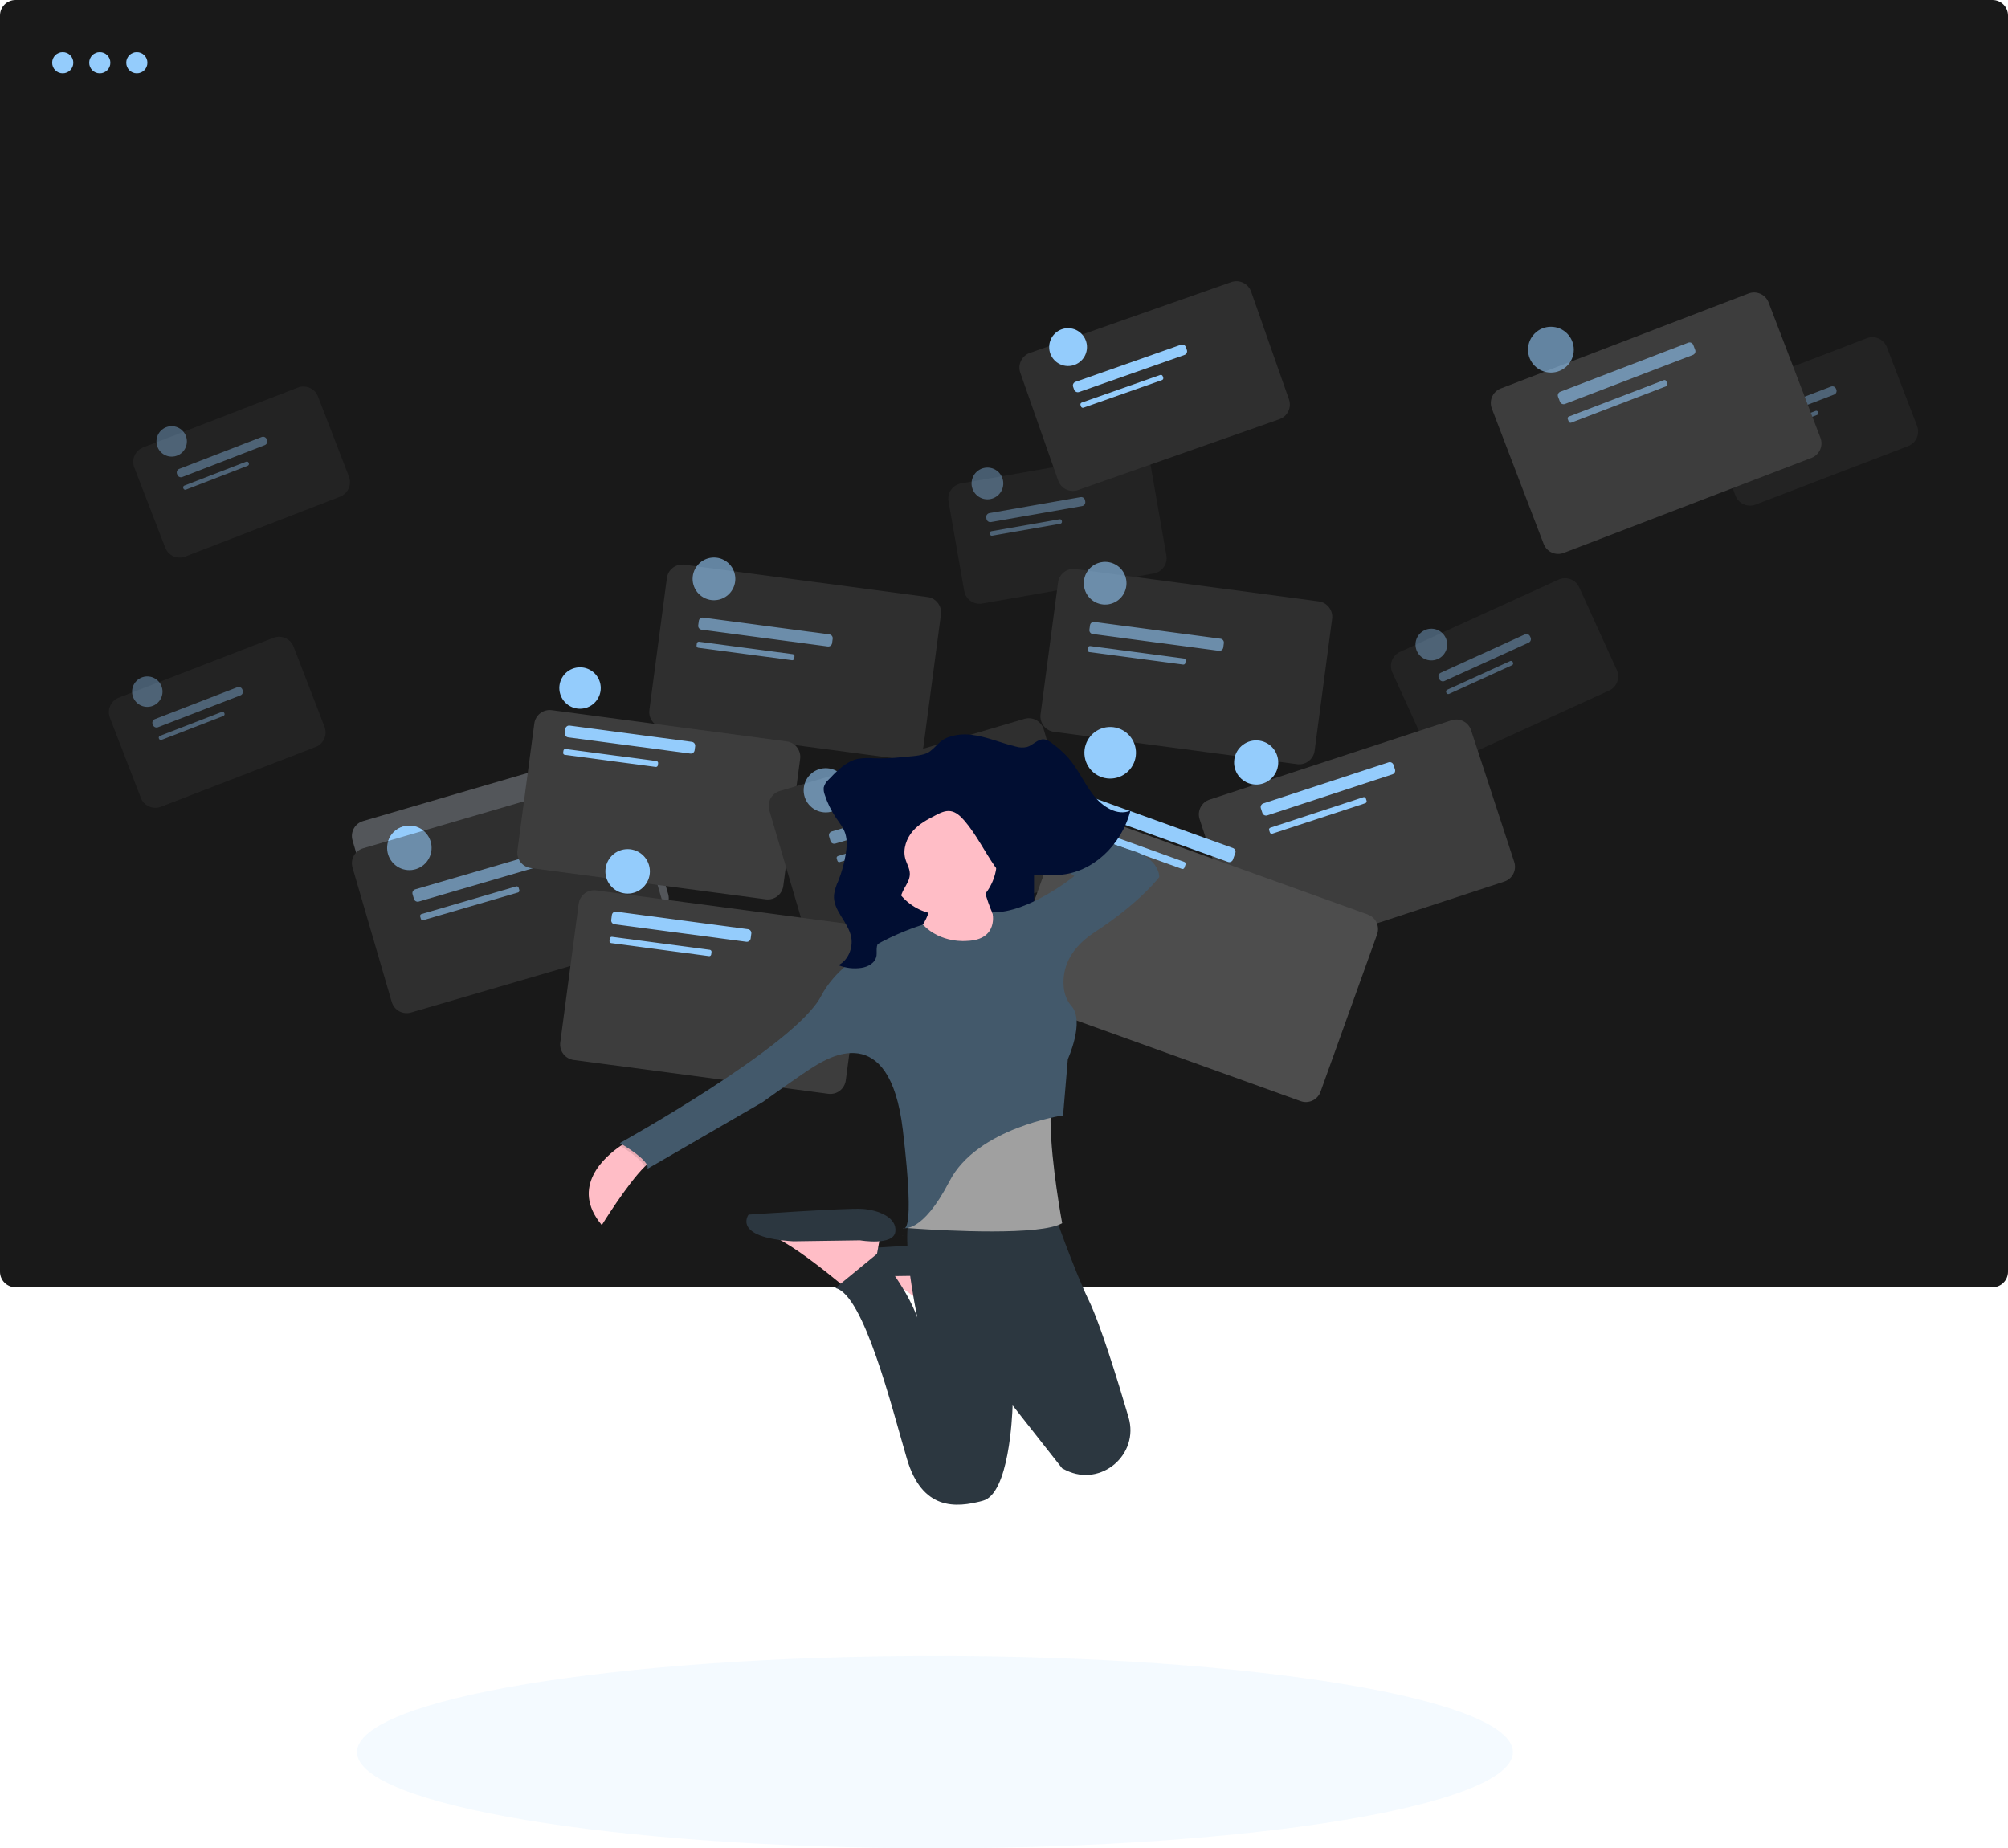 <svg width="516" height="475" viewBox="0 0 516 475" fill="none" xmlns="http://www.w3.org/2000/svg">
<path d="M0 4C0 1.791 1.791 0 4 0H512C514.209 0 516 1.791 516 4V326.824C516 329.033 514.209 330.824 512 330.824H4C1.791 330.824 0 329.033 0 326.824V4Z" fill="#191919"/>
<path d="M240.26 475C322.284 475 388.777 463.934 388.777 450.283C388.777 436.633 322.284 425.567 240.26 425.567C158.237 425.567 91.744 436.633 91.744 450.283C91.744 463.934 158.237 475 240.26 475Z" fill="#94CCFC" fill-opacity="0.1"/>
<path d="M35.163 18.858C36.665 18.858 37.883 17.639 37.883 16.135C37.883 14.631 36.665 13.412 35.163 13.412C33.66 13.412 32.443 14.631 32.443 16.135C32.443 17.639 33.66 18.858 35.163 18.858Z" fill="#94CCFC"/>
<path d="M16.123 18.858C17.625 18.858 18.843 17.639 18.843 16.135C18.843 14.631 17.625 13.412 16.123 13.412C14.62 13.412 13.403 14.631 13.403 16.135C13.403 17.639 14.62 18.858 16.123 18.858Z" fill="#94CCFC"/>
<path d="M25.643 18.858C27.145 18.858 28.363 17.639 28.363 16.135C28.363 14.631 27.145 13.412 25.643 13.412C24.14 13.412 22.922 14.631 22.922 16.135C22.922 17.639 24.14 18.858 25.643 18.858Z" fill="#94CCFC"/>
<g filter="url(#filter0_ddd)">
<path d="M76.545 93.605L36.8 108.977C34.739 109.774 33.714 112.09 34.51 114.151L42.46 134.737C43.255 136.798 45.571 137.823 47.631 137.026L87.377 121.654C89.437 120.857 90.462 118.54 89.667 116.479L81.717 95.893C80.921 93.832 78.606 92.808 76.545 93.605Z" fill="#232323"/>
</g>
<ellipse cx="44.117" cy="113.441" rx="3.909" ry="3.912" fill="#94CCFC" fill-opacity="0.38"/>
<path d="M46.859 122.589L68.054 114.392C68.569 114.193 68.825 113.613 68.626 113.098L68.542 112.879C68.343 112.364 67.764 112.108 67.249 112.307L46.054 120.504C45.539 120.704 45.282 121.283 45.481 121.798L45.566 122.017C45.765 122.532 46.344 122.789 46.859 122.589Z" fill="#94CCFC" fill-opacity="0.38"/>
<path d="M47.778 125.837L63.661 119.694C63.918 119.594 64.046 119.304 63.947 119.047L63.905 118.937C63.805 118.68 63.516 118.552 63.258 118.651L47.375 124.794C47.118 124.894 46.99 125.183 47.089 125.441L47.132 125.551C47.231 125.808 47.52 125.936 47.778 125.837Z" fill="#94CCFC" fill-opacity="0.38"/>
<g filter="url(#filter1_ddd)">
<path d="M70.281 157.913L30.536 173.286C28.476 174.083 27.45 176.399 28.246 178.46L36.196 199.046C36.992 201.107 39.307 202.132 41.368 201.335L81.113 185.962C83.174 185.166 84.199 182.849 83.403 180.788L75.453 160.202C74.657 158.141 72.342 157.117 70.281 157.913Z" fill="#232323"/>
</g>
<ellipse cx="37.853" cy="177.75" rx="3.909" ry="3.912" fill="#94CCFC" fill-opacity="0.38"/>
<path d="M40.595 186.898L61.79 178.701C62.306 178.501 62.562 177.922 62.363 177.407L62.278 177.188C62.079 176.673 61.5 176.416 60.985 176.616L39.79 184.813C39.275 185.012 39.019 185.592 39.218 186.107L39.302 186.326C39.501 186.841 40.08 187.098 40.595 186.898Z" fill="#94CCFC" fill-opacity="0.38"/>
<path d="M41.514 190.145L57.397 184.003C57.655 183.903 57.783 183.613 57.683 183.356L57.641 183.246C57.541 182.988 57.252 182.86 56.995 182.96L41.112 189.103C40.854 189.203 40.726 189.492 40.825 189.75L40.868 189.859C40.967 190.117 41.257 190.245 41.514 190.145Z" fill="#94CCFC" fill-opacity="0.38"/>
<path d="M156.665 192.501L93.31 211.006C91.19 211.625 89.972 213.846 90.591 215.967L100.663 250.497C101.282 252.618 103.502 253.835 105.622 253.216L168.977 234.711C171.098 234.091 172.315 231.87 171.696 229.749L161.625 195.219C161.006 193.099 158.785 191.881 156.665 192.501Z" fill="#53565A"/>
<ellipse rx="5.716" ry="5.719" transform="matrix(0.996 0.085 -0.085 0.996 105.193 217.901)" fill="#94CCFC"/>
<path d="M107.612 231.698L140.393 222.123C140.923 221.968 141.228 221.412 141.073 220.882L140.718 219.664C140.563 219.134 140.008 218.83 139.478 218.985L106.697 228.56C106.167 228.715 105.863 229.27 106.017 229.8L106.373 231.018C106.527 231.549 107.082 231.853 107.612 231.698Z" fill="#94CCFC"/>
<path d="M108.771 236.478L133.115 229.367C133.38 229.29 133.532 229.012 133.455 228.747L133.277 228.138C133.2 227.873 132.922 227.721 132.657 227.798L108.314 234.909C108.049 234.986 107.897 235.264 107.974 235.529L108.151 236.138C108.229 236.403 108.506 236.555 108.771 236.478Z" fill="#94CCFC"/>
<g filter="url(#filter2_ddd)">
<path d="M156.665 192.501L93.31 211.006C91.19 211.625 89.972 213.846 90.591 215.967L100.663 250.497C101.282 252.618 103.502 253.835 105.622 253.216L168.977 234.711C171.098 234.091 172.315 231.87 171.696 229.749L161.625 195.219C161.006 193.099 158.785 191.881 156.665 192.501Z" fill="#2F2F2F"/>
</g>
<ellipse rx="5.716" ry="5.719" transform="matrix(0.996 0.085 -0.085 0.996 105.193 217.901)" fill="#94CCFC" fill-opacity="0.6"/>
<path d="M107.612 231.698L140.393 222.123C140.923 221.968 141.228 221.412 141.073 220.882L140.718 219.664C140.563 219.134 140.008 218.83 139.478 218.985L106.697 228.56C106.167 228.715 105.863 229.27 106.017 229.8L106.373 231.018C106.527 231.549 107.082 231.853 107.612 231.698Z" fill="#94CCFC" fill-opacity="0.6"/>
<path d="M108.771 236.478L133.115 229.367C133.38 229.29 133.532 229.012 133.455 228.747L133.277 228.138C133.2 227.873 132.922 227.721 132.657 227.798L108.314 234.909C108.049 234.986 107.897 235.264 107.974 235.529L108.151 236.138C108.229 236.403 108.506 236.555 108.771 236.478Z" fill="#94CCFC" fill-opacity="0.6"/>
<g filter="url(#filter3_ddd)">
<path d="M238.359 146.438L175.863 138.125C173.673 137.833 171.663 139.373 171.372 141.563L166.875 175.462C166.585 177.652 168.124 179.664 170.313 179.955L232.81 188.268C234.999 188.559 237.01 187.02 237.3 184.83L241.797 150.931C242.088 148.741 240.549 146.729 238.359 146.438Z" fill="#2F2F2F"/>
</g>
<ellipse rx="5.489" ry="5.489" transform="matrix(0.877 0.48 -0.48 0.877 183.472 148.768)" fill="#94CCFC" fill-opacity="0.6"/>
<path d="M180.286 161.826L212.704 166.136C213.251 166.209 213.754 165.824 213.827 165.276L213.976 164.151C214.049 163.604 213.664 163.101 213.117 163.028L180.699 158.718C180.152 158.645 179.649 159.03 179.576 159.577L179.427 160.702C179.354 161.25 179.739 161.753 180.286 161.826Z" fill="#94CCFC" fill-opacity="0.6"/>
<path d="M179.431 166.471L203.524 169.674C203.798 169.71 204.049 169.518 204.085 169.244L204.16 168.682C204.196 168.408 204.004 168.156 203.73 168.12L179.637 164.917C179.364 164.88 179.112 165.073 179.076 165.347L179.001 165.909C178.965 166.183 179.157 166.434 179.431 166.471Z" fill="#94CCFC" fill-opacity="0.6"/>
<g filter="url(#filter4_ddd)">
<path d="M202.177 174.543L141.79 166.51C139.601 166.219 137.591 167.758 137.3 169.949L132.969 202.594C132.679 204.784 134.218 206.796 136.407 207.087L196.794 215.12C198.983 215.411 200.994 213.872 201.284 211.681L205.615 179.036C205.906 176.846 204.367 174.834 202.177 174.543Z" fill="#3D3D3D"/>
</g>
<ellipse rx="5.324" ry="5.324" transform="matrix(0.877 0.48 -0.48 0.877 149.053 176.819)" fill="#94CCFC"/>
<path d="M145.992 189.489L177.38 193.662C177.927 193.735 178.43 193.35 178.502 192.803L178.639 191.771C178.712 191.223 178.327 190.72 177.78 190.648L146.393 186.474C145.845 186.401 145.343 186.786 145.27 187.334L145.133 188.366C145.06 188.913 145.445 189.416 145.992 189.489Z" fill="#94CCFC"/>
<path d="M145.148 193.993L168.49 197.096C168.763 197.133 169.015 196.94 169.051 196.666L169.119 196.151C169.156 195.877 168.963 195.625 168.69 195.589L145.348 192.486C145.074 192.449 144.823 192.642 144.787 192.916L144.718 193.431C144.682 193.705 144.874 193.957 145.148 193.993Z" fill="#94CCFC"/>
<g filter="url(#filter5_ddd)">
<path d="M263.241 177.744L200.401 196.274C198.282 196.899 197.07 199.123 197.694 201.243L207.773 235.469C208.397 237.588 210.621 238.799 212.74 238.175L275.58 219.644C277.699 219.02 278.91 216.795 278.286 214.676L268.207 180.45C267.583 178.33 265.36 177.119 263.241 177.744Z" fill="#2F2F2F"/>
</g>
<ellipse rx="5.678" ry="5.682" transform="matrix(0.997 0.082 -0.082 0.997 212.198 203.101)" fill="#94CCFC" fill-opacity="0.6"/>
<path d="M214.643 216.799L247.171 207.207C247.7 207.05 248.003 206.494 247.847 205.965L247.495 204.768C247.339 204.238 246.783 203.935 246.253 204.092L213.725 213.684C213.196 213.84 212.893 214.397 213.049 214.926L213.401 216.123C213.557 216.652 214.113 216.955 214.643 216.799Z" fill="#94CCFC" fill-opacity="0.6"/>
<path d="M215.803 221.545L239.962 214.421C240.227 214.343 240.378 214.065 240.3 213.8L240.124 213.202C240.046 212.937 239.768 212.785 239.503 212.863L215.344 219.988C215.08 220.066 214.928 220.344 215.006 220.609L215.182 221.207C215.26 221.472 215.538 221.624 215.803 221.545Z" fill="#94CCFC" fill-opacity="0.6"/>
<g filter="url(#filter6_ddd)">
<path d="M218.63 221.531L153.196 212.827C151.007 212.536 148.996 214.075 148.706 216.266L143.977 251.909C143.686 254.099 145.226 256.111 147.415 256.402L212.849 265.106C215.039 265.398 217.049 263.858 217.34 261.668L222.068 226.024C222.359 223.834 220.82 221.822 218.63 221.531Z" fill="#3D3D3D"/>
</g>
<ellipse rx="5.718" ry="5.718" transform="matrix(0.877 0.48 -0.48 0.877 161.288 223.937)" fill="#94CCFC"/>
<path d="M157.928 237.533L191.781 242.034C192.328 242.107 192.831 241.722 192.904 241.175L193.07 239.92C193.143 239.372 192.758 238.869 192.211 238.797L158.358 234.295C157.811 234.223 157.308 234.608 157.235 235.155L157.069 236.41C156.996 236.957 157.381 237.46 157.928 237.533Z" fill="#94CCFC"/>
<path d="M157.058 242.375L182.197 245.717C182.471 245.754 182.722 245.561 182.759 245.287L182.842 244.66C182.878 244.386 182.686 244.135 182.412 244.099L157.273 240.756C156.999 240.72 156.748 240.912 156.712 241.186L156.628 241.813C156.592 242.087 156.784 242.339 157.058 242.375Z" fill="#94CCFC"/>
<g filter="url(#filter7_ddd)">
<path d="M400.507 142.957L359.777 161.521C357.767 162.437 356.879 164.81 357.794 166.82L367.46 188.063C368.375 190.074 370.747 190.961 372.757 190.045L413.487 171.481C415.497 170.564 416.385 168.192 415.47 166.181L405.803 144.938C404.888 142.928 402.517 142.041 400.507 142.957Z" fill="#232323"/>
</g>
<ellipse rx="4.075" ry="4.077" transform="matrix(0.998 -0.059 0.058 0.998 367.817 165.648)" fill="#94CCFC" fill-opacity="0.38"/>
<path d="M371.19 175.017L392.822 165.157C393.324 164.928 393.546 164.335 393.318 163.833L393.181 163.533C392.952 163.03 392.36 162.808 391.857 163.037L370.225 172.897C369.722 173.126 369.5 173.719 369.729 174.221L369.866 174.521C370.094 175.024 370.687 175.246 371.19 175.017Z" fill="#94CCFC" fill-opacity="0.38"/>
<path d="M372.363 178.331L388.554 170.951C388.806 170.837 388.917 170.54 388.802 170.289L388.734 170.139C388.62 169.888 388.323 169.777 388.072 169.891L371.881 177.271C371.63 177.385 371.519 177.682 371.633 177.933L371.701 178.083C371.816 178.334 372.112 178.445 372.363 178.331Z" fill="#94CCFC" fill-opacity="0.38"/>
<g filter="url(#filter8_ddd)">
<path d="M291.073 110.503L246.994 118.229C244.819 118.61 243.364 120.684 243.745 122.86L247.773 145.858C248.154 148.034 250.227 149.489 252.402 149.108L296.481 141.382C298.657 141 300.112 138.927 299.731 136.751L295.703 113.753C295.322 111.577 293.249 110.122 291.073 110.503Z" fill="#232323"/>
</g>
<ellipse rx="4.075" ry="4.077" transform="matrix(0.981 0.194 -0.194 0.981 253.741 124.25)" fill="#94CCFC" fill-opacity="0.38"/>
<path d="M254.654 134.167L278.066 130.062C278.61 129.967 278.974 129.448 278.879 128.904L278.822 128.579C278.727 128.035 278.208 127.671 277.664 127.766L254.251 131.871C253.708 131.966 253.344 132.485 253.439 133.029L253.496 133.354C253.591 133.899 254.11 134.262 254.654 134.167Z" fill="#94CCFC" fill-opacity="0.38"/>
<path d="M254.957 137.67L272.481 134.597C272.753 134.549 272.935 134.29 272.888 134.018L272.859 133.855C272.811 133.583 272.552 133.401 272.28 133.449L254.756 136.521C254.484 136.569 254.303 136.828 254.35 137.1L254.379 137.263C254.426 137.535 254.685 137.717 254.957 137.67Z" fill="#94CCFC" fill-opacity="0.38"/>
<g filter="url(#filter9_ddd)">
<path d="M338.879 147.555L276.382 139.242C274.193 138.951 272.182 140.49 271.892 142.681L267.395 176.579C267.104 178.77 268.644 180.781 270.833 181.073L333.329 189.386C335.519 189.677 337.529 188.138 337.82 185.947L342.317 152.049C342.607 149.858 341.068 147.847 338.879 147.555Z" fill="#2F2F2F"/>
</g>
<ellipse rx="5.489" ry="5.489" transform="matrix(0.877 0.48 -0.48 0.877 283.991 149.886)" fill="#94CCFC" fill-opacity="0.6"/>
<path d="M280.806 162.943L313.224 167.254C313.771 167.326 314.274 166.941 314.346 166.394L314.496 165.269C314.568 164.721 314.183 164.218 313.636 164.146L281.218 159.835C280.671 159.762 280.168 160.147 280.096 160.695L279.946 161.82C279.874 162.367 280.258 162.87 280.806 162.943Z" fill="#94CCFC" fill-opacity="0.6"/>
<path d="M279.951 167.588L304.044 170.791C304.317 170.828 304.569 170.635 304.605 170.362L304.68 169.799C304.716 169.525 304.523 169.274 304.25 169.238L280.157 166.034C279.883 165.998 279.632 166.19 279.595 166.464L279.521 167.027C279.485 167.3 279.677 167.552 279.951 167.588Z" fill="#94CCFC" fill-opacity="0.6"/>
<g filter="url(#filter10_ddd)">
<path d="M372.984 169.109L310.827 189.494C308.728 190.182 307.584 192.442 308.271 194.542L319.356 228.389C320.043 230.489 322.302 231.633 324.402 230.944L386.558 210.56C388.657 209.871 389.802 207.611 389.114 205.512L378.03 171.664C377.342 169.564 375.083 168.42 372.984 169.109Z" fill="#3D3D3D"/>
</g>
<ellipse rx="5.67" ry="5.674" transform="matrix(0.999 0.052 -0.052 0.999 322.802 195.953)" fill="#94CCFC"/>
<path d="M325.655 209.552L357.832 198.999C358.357 198.827 358.643 198.262 358.471 197.737L358.084 196.557C357.913 196.032 357.348 195.746 356.823 195.918L324.646 206.471C324.121 206.643 323.835 207.208 324.007 207.733L324.394 208.914C324.566 209.439 325.131 209.725 325.655 209.552Z" fill="#94CCFC"/>
<path d="M326.955 214.255L350.854 206.417C351.116 206.331 351.259 206.048 351.174 205.786L350.98 205.196C350.894 204.933 350.612 204.79 350.35 204.876L326.451 212.714C326.188 212.8 326.045 213.083 326.131 213.345L326.325 213.936C326.411 214.198 326.693 214.341 326.955 214.255Z" fill="#94CCFC"/>
<g filter="url(#filter11_ddd)">
<path d="M316.401 65.491L264.637 83.701C262.553 84.435 261.457 86.719 262.189 88.803L271.917 116.497C272.65 118.581 274.932 119.677 277.016 118.944L328.781 100.733C330.865 100 331.961 97.716 331.228 95.632L321.5 67.937C320.768 65.853 318.485 64.758 316.401 65.491Z" fill="#2F2F2F"/>
</g>
<ellipse rx="4.856" ry="4.859" transform="matrix(1 0.031 -0.031 1 274.466 89.203)" fill="#94CCFC"/>
<path d="M277.293 100.747L304.38 91.218C304.901 91.034 305.175 90.463 304.992 89.942L304.734 89.21C304.551 88.689 303.981 88.415 303.46 88.598L276.373 98.127C275.852 98.311 275.578 98.882 275.761 99.403L276.018 100.135C276.201 100.656 276.772 100.93 277.293 100.747Z" fill="#94CCFC"/>
<path d="M278.424 104.774L298.608 97.673C298.869 97.581 299.006 97.296 298.914 97.035L298.786 96.669C298.694 96.408 298.409 96.272 298.148 96.363L277.964 103.464C277.704 103.556 277.567 103.841 277.658 104.102L277.787 104.468C277.879 104.729 278.164 104.865 278.424 104.774Z" fill="#94CCFC"/>
<g filter="url(#filter12_ddd)">
<path d="M479.716 80.919L440.516 95.951C438.453 96.742 437.421 99.055 438.211 101.119L445.968 121.377C446.758 123.44 449.07 124.472 451.133 123.681L490.333 108.649C492.395 107.858 493.427 105.544 492.637 103.481L484.881 83.223C484.091 81.159 481.778 80.128 479.716 80.919Z" fill="#232323"/>
</g>
<ellipse rx="3.86" ry="3.863" transform="matrix(1 0.003 -0.003 1 447.682 100.398)" fill="#94CCFC" fill-opacity="0.38"/>
<path d="M450.376 109.435L471.306 101.409C471.822 101.211 472.08 100.633 471.883 100.117L471.808 99.924C471.611 99.408 471.033 99.15 470.517 99.348L449.587 107.374C449.071 107.572 448.813 108.15 449.01 108.666L449.085 108.859C449.282 109.375 449.86 109.633 450.376 109.435Z" fill="#94CCFC" fill-opacity="0.38"/>
<path d="M451.268 112.647L466.959 106.63C467.217 106.531 467.346 106.242 467.247 105.984L467.21 105.887C467.111 105.629 466.822 105.501 466.564 105.599L450.874 111.616C450.616 111.715 450.487 112.004 450.586 112.262L450.623 112.359C450.721 112.617 451.011 112.746 451.268 112.647Z" fill="#94CCFC" fill-opacity="0.38"/>
<g filter="url(#filter13_ddd)">
<path d="M449.315 59.424L385.663 83.832C383.6 84.623 382.569 86.936 383.358 88.999L396.678 123.787C397.468 125.85 399.78 126.881 401.843 126.09L465.495 101.682C467.557 100.891 468.589 98.577 467.799 96.514L454.48 61.727C453.69 59.664 451.378 58.633 449.315 59.424Z" fill="#3D3D3D"/>
</g>
<ellipse rx="5.883" ry="5.887" transform="matrix(1 0.003 -0.003 1 398.541 89.859)" fill="#94CCFC" fill-opacity="0.6"/>
<path d="M402.157 103.818L435.032 91.212C435.548 91.014 435.806 90.435 435.608 89.92L435.121 88.646C434.923 88.13 434.345 87.873 433.829 88.07L400.954 100.677C400.438 100.874 400.18 101.453 400.378 101.969L400.866 103.242C401.063 103.758 401.641 104.016 402.157 103.818Z" fill="#94CCFC" fill-opacity="0.6"/>
<path d="M403.762 108.618L428.162 99.262C428.42 99.163 428.549 98.874 428.45 98.616L428.206 97.979C428.108 97.721 427.818 97.592 427.561 97.691L403.16 107.048C402.902 107.147 402.773 107.436 402.872 107.694L403.116 108.331C403.215 108.588 403.504 108.717 403.762 108.618Z" fill="#94CCFC" fill-opacity="0.6"/>
<g filter="url(#filter14_ddd)">
<path d="M351.465 205.018L278.245 178.666C276.167 177.918 273.876 178.997 273.129 181.076L258.593 221.517C257.846 223.596 258.925 225.888 261.003 226.636L334.223 252.988C336.301 253.736 338.591 252.657 339.339 250.577L353.874 210.137C354.622 208.058 353.543 205.766 351.465 205.018Z" fill="#4D4D4D"/>
</g>
<ellipse rx="6.63" ry="6.63" transform="matrix(0.755 0.655 -0.655 0.756 285.287 193.458)" fill="#94CCFC"/>
<path d="M277.995 207.989L315.557 221.508C316.076 221.694 316.649 221.425 316.836 220.905L317.441 219.222C317.628 218.702 317.358 218.129 316.839 217.942L279.277 204.424C278.757 204.237 278.185 204.507 277.998 205.026L277.393 206.71C277.206 207.229 277.476 207.802 277.995 207.989Z" fill="#94CCFC"/>
<path d="M275.897 213.289L303.718 223.301C303.978 223.395 304.264 223.26 304.358 223L304.66 222.158C304.753 221.898 304.619 221.612 304.359 221.518L276.538 211.506C276.278 211.412 275.992 211.547 275.899 211.807L275.596 212.649C275.503 212.909 275.637 213.195 275.897 213.289Z" fill="#94CCFC"/>
<path d="M231.683 317.418C231.755 317.488 231.847 317.532 231.945 317.544C232.044 317.557 232.144 317.537 232.23 317.489C232.046 317.493 231.861 317.469 231.683 317.418Z" fill="url(#paint0_linear)"/>
<path d="M252.371 325.5L251.829 328.443L251.417 330.693L250.659 334.812L243.312 339.96C243.312 339.96 242.649 339.398 241.555 338.499C238.544 336.017 232.215 330.965 227.568 328.252C226.372 327.49 225.079 326.894 223.723 326.479L252.371 325.5Z" fill="#FFBDC6"/>
<path d="M246.976 327.705C246.976 327.705 255.548 329.177 256.035 325.5C256.521 321.823 251.628 319.864 247.462 319.618C243.297 319.372 218.318 321.09 218.318 321.09C218.318 321.09 213.912 326.972 229.826 327.951L246.976 327.705Z" fill="#2C3740"/>
<path d="M265.716 206.879H220.898V260.065H265.716V206.879Z" fill="#010E32"/>
<path d="M168.366 297.93C167.628 298.116 166.685 298.83 165.636 299.864C161.119 304.339 154.649 314.842 154.649 314.842C146.378 304.982 155.508 297.197 159.432 294.515C160.381 293.867 161.018 293.51 161.018 293.51L168.366 297.93Z" fill="#FFBDC6"/>
<path d="M251.869 223.67C251.869 223.67 254.072 239.11 261.666 242.786C269.259 246.463 251.869 253.334 251.869 253.334L228.115 244.509C228.115 244.509 241.585 240.099 238.89 227.106L251.869 223.67Z" fill="#FFBDC6"/>
<path d="M226.403 316.554L225.861 319.498L225.45 321.748L224.692 325.867L217.345 331.015C217.345 331.015 216.682 330.452 215.588 329.553C212.577 327.072 206.248 322.019 201.6 319.307C200.405 318.545 199.112 317.948 197.756 317.534L226.403 316.554Z" fill="#FFBDC6"/>
<path d="M221.018 318.76C221.018 318.76 229.59 320.231 230.077 316.555C230.564 312.878 225.671 310.919 221.505 310.673C217.339 310.427 192.361 312.145 192.361 312.145C192.361 312.145 187.954 318.026 203.869 319.006L221.018 318.76Z" fill="#2C3740"/>
<path d="M273.952 377.861C273.617 377.697 273.283 377.53 272.948 377.359L272.05 376.219L260.2 361.161V361.417C260.12 363.928 259.272 383.828 252.617 385.667C245.515 387.625 236.943 388.118 233.043 374.883C229.144 361.648 222.002 332.728 214.674 331.015L225.57 322.069C225.57 322.069 232.787 330.518 235.733 338.604C235.623 338.102 230.639 314.792 234.755 310.673H270.489C270.489 310.673 276.009 326.404 279.794 334.199C282.74 340.251 287.161 354.561 290.007 364.245C292.822 373.828 282.925 382.256 273.952 377.861Z" fill="#2C3740"/>
<path d="M272.948 314.35C267.427 317.619 243.191 316.288 235.307 315.756L233.164 315.6L232.808 315.575L233.199 315.475L235.104 314.618L239.297 298.307L270.765 280.05C270.127 281.973 269.912 284.917 269.962 288.287C270.087 299.106 272.948 314.35 272.948 314.35Z" fill="#A0A0A0"/>
<path opacity="0.1" d="M161.028 293.516L168.376 297.925C167.638 298.111 166.695 298.824 165.646 299.859C165.033 298.071 161.184 295.575 159.442 294.515C160.381 293.867 161.028 293.516 161.028 293.516Z" fill="black"/>
<path opacity="0.1" d="M231.819 315.891C231.738 315.933 231.647 315.949 231.557 315.937C231.467 315.924 231.383 315.884 231.317 315.821C231.48 315.869 231.649 315.892 231.819 315.891Z" fill="black"/>
<path d="M248.446 241.807C248.446 241.807 241.836 242.54 237.179 237.638C237.179 237.638 217.606 243.274 210.976 256.021C204.346 268.769 159.282 293.767 159.282 293.767C159.282 293.767 167.116 298.176 166.383 300.381L195.995 283.224C195.995 283.224 206.534 275.625 209.465 273.912C212.396 272.199 228.567 261.657 231.994 290.331C235.422 319.005 231.994 315.575 231.994 315.575C231.994 315.575 236.893 317.293 243.994 303.566C251.096 289.839 273.179 286.649 273.179 286.649L274.403 272.189C274.403 272.189 278.775 262.606 275.407 258.628C274.385 257.452 273.706 256.016 273.445 254.479C272.888 250.808 273.445 244.69 281.239 239.607C293.239 231.767 297.892 225.393 297.892 225.393C297.892 225.393 298.137 220.737 290.79 218.532C283.442 216.327 253.565 204.318 253.565 204.318L252.562 208.486L276.07 225.152C276.07 225.152 264.316 234.695 254.991 234.464C255.061 234.454 256.772 241.561 248.446 241.807Z" fill="#43596B"/>
<path d="M242.203 235.062C249.911 235.062 256.16 228.808 256.16 221.094C256.16 213.379 249.911 207.125 242.203 207.125C234.494 207.125 228.245 213.379 228.245 221.094C228.245 228.808 234.494 235.062 242.203 235.062Z" fill="#FFBDC6"/>
<path d="M249.626 188.838C253.5 189.275 257.184 190.942 260.993 191.851C261.946 192.149 262.961 192.187 263.934 191.962C265.44 191.505 266.619 189.953 268.155 189.998C269.104 190.028 269.937 190.671 270.715 191.289C271.964 192.242 273.138 193.29 274.228 194.423C276.858 197.281 278.489 201.128 280.893 204.237C283.297 207.346 287.076 209.762 290.484 208.336C288.165 217.377 280.572 224.263 272.356 224.825C269.078 225.051 265.721 224.363 262.549 225.328C261.759 225.65 260.925 225.854 260.075 225.93C258.248 225.93 256.777 224.253 255.638 222.62C252.968 218.783 250.855 214.428 247.849 210.928C246.845 209.772 245.686 208.672 244.281 208.461C242.875 208.25 241.585 208.918 240.336 209.566C238.273 210.636 236.16 211.741 234.564 213.585C232.968 215.428 231.959 218.155 232.617 220.616C232.973 221.952 233.786 223.158 233.801 224.554C233.826 226.779 231.864 228.411 231.473 230.581C231.387 231.493 231.355 232.408 231.377 233.324C231.207 236.297 229.264 238.733 227.237 240.602C226.449 241.33 225.575 242.108 225.345 243.228C225.189 243.997 225.345 244.806 225.244 245.584C224.948 247.513 223.026 248.492 221.324 248.743C219.337 249.035 217.307 248.794 215.442 248.045C217.821 246.915 219.282 243.716 218.735 240.843C217.977 236.865 213.982 234.012 214.318 229.958C214.506 228.716 214.878 227.509 215.422 226.377C216.295 224.19 216.929 221.915 217.314 219.592C217.611 217.799 217.756 215.895 217.199 214.182C216.697 212.625 215.648 211.385 214.76 210.069C213.56 208.277 212.615 206.328 211.949 204.278C211.706 203.669 211.613 203.011 211.678 202.359C211.88 201.589 212.309 200.898 212.908 200.375C215.096 198.08 217.425 195.689 220.351 195.036C221.747 194.803 223.167 194.749 224.577 194.875C227.029 194.954 229.483 194.85 231.919 194.564C233.927 194.328 237.319 194.363 239.026 193.057C240.612 191.836 241.5 190.314 243.457 189.541C245.426 188.81 247.543 188.569 249.626 188.838Z" fill="#010E32"/>
<defs>
<filter id="filter0_ddd" x="29.24" y="89.334" width="65.696" height="53.962" filterUnits="userSpaceOnUse" color-interpolation-filters="sRGB">
<feFlood flood-opacity="0" result="BackgroundImageFix"/>
<feColorMatrix in="SourceAlpha" type="matrix" values="0 0 0 0 0 0 0 0 0 0 0 0 0 0 0 0 0 0 127 0"/>
<feOffset dy="1"/>
<feGaussianBlur stdDeviation="2.5"/>
<feColorMatrix type="matrix" values="0 0 0 0 0 0 0 0 0 0 0 0 0 0 0 0 0 0 0.2 0"/>
<feBlend mode="normal" in2="BackgroundImageFix" result="effect1_dropShadow"/>
<feColorMatrix in="SourceAlpha" type="matrix" values="0 0 0 0 0 0 0 0 0 0 0 0 0 0 0 0 0 0 127 0"/>
<feOffset dy="3"/>
<feGaussianBlur stdDeviation="0.5"/>
<feColorMatrix type="matrix" values="0 0 0 0 0 0 0 0 0 0 0 0 0 0 0 0 0 0 0.12 0"/>
<feBlend mode="normal" in2="effect1_dropShadow" result="effect2_dropShadow"/>
<feColorMatrix in="SourceAlpha" type="matrix" values="0 0 0 0 0 0 0 0 0 0 0 0 0 0 0 0 0 0 127 0"/>
<feOffset dy="2"/>
<feGaussianBlur stdDeviation="1"/>
<feColorMatrix type="matrix" values="0 0 0 0 0 0 0 0 0 0 0 0 0 0 0 0 0 0 0.14 0"/>
<feBlend mode="normal" in2="effect2_dropShadow" result="effect3_dropShadow"/>
<feBlend mode="normal" in="SourceGraphic" in2="effect3_dropShadow" result="shape"/>
</filter>
<filter id="filter1_ddd" x="22.977" y="153.643" width="65.696" height="53.962" filterUnits="userSpaceOnUse" color-interpolation-filters="sRGB">
<feFlood flood-opacity="0" result="BackgroundImageFix"/>
<feColorMatrix in="SourceAlpha" type="matrix" values="0 0 0 0 0 0 0 0 0 0 0 0 0 0 0 0 0 0 127 0"/>
<feOffset dy="1"/>
<feGaussianBlur stdDeviation="2.5"/>
<feColorMatrix type="matrix" values="0 0 0 0 0 0 0 0 0 0 0 0 0 0 0 0 0 0 0.2 0"/>
<feBlend mode="normal" in2="BackgroundImageFix" result="effect1_dropShadow"/>
<feColorMatrix in="SourceAlpha" type="matrix" values="0 0 0 0 0 0 0 0 0 0 0 0 0 0 0 0 0 0 127 0"/>
<feOffset dy="3"/>
<feGaussianBlur stdDeviation="0.5"/>
<feColorMatrix type="matrix" values="0 0 0 0 0 0 0 0 0 0 0 0 0 0 0 0 0 0 0.12 0"/>
<feBlend mode="normal" in2="effect1_dropShadow" result="effect2_dropShadow"/>
<feColorMatrix in="SourceAlpha" type="matrix" values="0 0 0 0 0 0 0 0 0 0 0 0 0 0 0 0 0 0 127 0"/>
<feOffset dy="2"/>
<feGaussianBlur stdDeviation="1"/>
<feColorMatrix type="matrix" values="0 0 0 0 0 0 0 0 0 0 0 0 0 0 0 0 0 0 0.14 0"/>
<feBlend mode="normal" in2="effect2_dropShadow" result="effect3_dropShadow"/>
<feBlend mode="normal" in="SourceGraphic" in2="effect3_dropShadow" result="shape"/>
</filter>
<filter id="filter2_ddd" x="80.43" y="183.339" width="101.427" height="81.038" filterUnits="userSpaceOnUse" color-interpolation-filters="sRGB">
<feFlood flood-opacity="0" result="BackgroundImageFix"/>
<feColorMatrix in="SourceAlpha" type="matrix" values="0 0 0 0 0 0 0 0 0 0 0 0 0 0 0 0 0 0 127 0"/>
<feOffset dy="2"/>
<feGaussianBlur stdDeviation="2"/>
<feColorMatrix type="matrix" values="0 0 0 0 0 0 0 0 0 0 0 0 0 0 0 0 0 0 0.2 0"/>
<feBlend mode="normal" in2="BackgroundImageFix" result="effect1_dropShadow"/>
<feColorMatrix in="SourceAlpha" type="matrix" values="0 0 0 0 0 0 0 0 0 0 0 0 0 0 0 0 0 0 127 0"/>
<feOffset dy="1"/>
<feGaussianBlur stdDeviation="5"/>
<feColorMatrix type="matrix" values="0 0 0 0 0 0 0 0 0 0 0 0 0 0 0 0 0 0 0.12 0"/>
<feBlend mode="normal" in2="effect1_dropShadow" result="effect2_dropShadow"/>
<feColorMatrix in="SourceAlpha" type="matrix" values="0 0 0 0 0 0 0 0 0 0 0 0 0 0 0 0 0 0 127 0"/>
<feOffset dy="4"/>
<feGaussianBlur stdDeviation="2.5"/>
<feColorMatrix type="matrix" values="0 0 0 0 0 0 0 0 0 0 0 0 0 0 0 0 0 0 0.14 0"/>
<feBlend mode="normal" in2="effect2_dropShadow" result="effect3_dropShadow"/>
<feBlend mode="normal" in="SourceGraphic" in2="effect3_dropShadow" result="shape"/>
</filter>
<filter id="filter3_ddd" x="156.84" y="129.089" width="94.993" height="70.215" filterUnits="userSpaceOnUse" color-interpolation-filters="sRGB">
<feFlood flood-opacity="0" result="BackgroundImageFix"/>
<feColorMatrix in="SourceAlpha" type="matrix" values="0 0 0 0 0 0 0 0 0 0 0 0 0 0 0 0 0 0 127 0"/>
<feOffset dy="2"/>
<feGaussianBlur stdDeviation="2"/>
<feColorMatrix type="matrix" values="0 0 0 0 0 0 0 0 0 0 0 0 0 0 0 0 0 0 0.2 0"/>
<feBlend mode="normal" in2="BackgroundImageFix" result="effect1_dropShadow"/>
<feColorMatrix in="SourceAlpha" type="matrix" values="0 0 0 0 0 0 0 0 0 0 0 0 0 0 0 0 0 0 127 0"/>
<feOffset dy="1"/>
<feGaussianBlur stdDeviation="5"/>
<feColorMatrix type="matrix" values="0 0 0 0 0 0 0 0 0 0 0 0 0 0 0 0 0 0 0.12 0"/>
<feBlend mode="normal" in2="effect1_dropShadow" result="effect2_dropShadow"/>
<feColorMatrix in="SourceAlpha" type="matrix" values="0 0 0 0 0 0 0 0 0 0 0 0 0 0 0 0 0 0 127 0"/>
<feOffset dy="4"/>
<feGaussianBlur stdDeviation="2.5"/>
<feColorMatrix type="matrix" values="0 0 0 0 0 0 0 0 0 0 0 0 0 0 0 0 0 0 0.14 0"/>
<feBlend mode="normal" in2="effect2_dropShadow" result="effect3_dropShadow"/>
<feBlend mode="normal" in="SourceGraphic" in2="effect3_dropShadow" result="shape"/>
</filter>
<filter id="filter4_ddd" x="118.934" y="155.474" width="100.717" height="77.681" filterUnits="userSpaceOnUse" color-interpolation-filters="sRGB">
<feFlood flood-opacity="0" result="BackgroundImageFix"/>
<feColorMatrix in="SourceAlpha" type="matrix" values="0 0 0 0 0 0 0 0 0 0 0 0 0 0 0 0 0 0 127 0"/>
<feOffset dy="5"/>
<feGaussianBlur stdDeviation="2.5"/>
<feColorMatrix type="matrix" values="0 0 0 0 0 0 0 0 0 0 0 0 0 0 0 0 0 0 0.2 0"/>
<feBlend mode="normal" in2="BackgroundImageFix" result="effect1_dropShadow"/>
<feColorMatrix in="SourceAlpha" type="matrix" values="0 0 0 0 0 0 0 0 0 0 0 0 0 0 0 0 0 0 127 0"/>
<feOffset dy="3"/>
<feGaussianBlur stdDeviation="7"/>
<feColorMatrix type="matrix" values="0 0 0 0 0 0 0 0 0 0 0 0 0 0 0 0 0 0 0.12 0"/>
<feBlend mode="normal" in2="effect1_dropShadow" result="effect2_dropShadow"/>
<feColorMatrix in="SourceAlpha" type="matrix" values="0 0 0 0 0 0 0 0 0 0 0 0 0 0 0 0 0 0 127 0"/>
<feOffset dy="8"/>
<feGaussianBlur stdDeviation="5"/>
<feColorMatrix type="matrix" values="0 0 0 0 0 0 0 0 0 0 0 0 0 0 0 0 0 0 0.14 0"/>
<feBlend mode="normal" in2="effect2_dropShadow" result="effect3_dropShadow"/>
<feBlend mode="normal" in="SourceGraphic" in2="effect3_dropShadow" result="shape"/>
</filter>
<filter id="filter5_ddd" x="187.53" y="168.579" width="100.92" height="80.76" filterUnits="userSpaceOnUse" color-interpolation-filters="sRGB">
<feFlood flood-opacity="0" result="BackgroundImageFix"/>
<feColorMatrix in="SourceAlpha" type="matrix" values="0 0 0 0 0 0 0 0 0 0 0 0 0 0 0 0 0 0 127 0"/>
<feOffset dy="2"/>
<feGaussianBlur stdDeviation="2"/>
<feColorMatrix type="matrix" values="0 0 0 0 0 0 0 0 0 0 0 0 0 0 0 0 0 0 0.2 0"/>
<feBlend mode="normal" in2="BackgroundImageFix" result="effect1_dropShadow"/>
<feColorMatrix in="SourceAlpha" type="matrix" values="0 0 0 0 0 0 0 0 0 0 0 0 0 0 0 0 0 0 127 0"/>
<feOffset dy="1"/>
<feGaussianBlur stdDeviation="5"/>
<feColorMatrix type="matrix" values="0 0 0 0 0 0 0 0 0 0 0 0 0 0 0 0 0 0 0.12 0"/>
<feBlend mode="normal" in2="effect1_dropShadow" result="effect2_dropShadow"/>
<feColorMatrix in="SourceAlpha" type="matrix" values="0 0 0 0 0 0 0 0 0 0 0 0 0 0 0 0 0 0 127 0"/>
<feOffset dy="4"/>
<feGaussianBlur stdDeviation="2.5"/>
<feColorMatrix type="matrix" values="0 0 0 0 0 0 0 0 0 0 0 0 0 0 0 0 0 0 0.14 0"/>
<feBlend mode="normal" in2="effect2_dropShadow" result="effect3_dropShadow"/>
<feBlend mode="normal" in="SourceGraphic" in2="effect3_dropShadow" result="shape"/>
</filter>
<filter id="filter6_ddd" x="129.942" y="201.792" width="106.162" height="81.35" filterUnits="userSpaceOnUse" color-interpolation-filters="sRGB">
<feFlood flood-opacity="0" result="BackgroundImageFix"/>
<feColorMatrix in="SourceAlpha" type="matrix" values="0 0 0 0 0 0 0 0 0 0 0 0 0 0 0 0 0 0 127 0"/>
<feOffset dy="5"/>
<feGaussianBlur stdDeviation="2.5"/>
<feColorMatrix type="matrix" values="0 0 0 0 0 0 0 0 0 0 0 0 0 0 0 0 0 0 0.2 0"/>
<feBlend mode="normal" in2="BackgroundImageFix" result="effect1_dropShadow"/>
<feColorMatrix in="SourceAlpha" type="matrix" values="0 0 0 0 0 0 0 0 0 0 0 0 0 0 0 0 0 0 127 0"/>
<feOffset dy="3"/>
<feGaussianBlur stdDeviation="7"/>
<feColorMatrix type="matrix" values="0 0 0 0 0 0 0 0 0 0 0 0 0 0 0 0 0 0 0.12 0"/>
<feBlend mode="normal" in2="effect1_dropShadow" result="effect2_dropShadow"/>
<feColorMatrix in="SourceAlpha" type="matrix" values="0 0 0 0 0 0 0 0 0 0 0 0 0 0 0 0 0 0 127 0"/>
<feOffset dy="8"/>
<feGaussianBlur stdDeviation="5"/>
<feColorMatrix type="matrix" values="0 0 0 0 0 0 0 0 0 0 0 0 0 0 0 0 0 0 0.14 0"/>
<feBlend mode="normal" in2="effect2_dropShadow" result="effect3_dropShadow"/>
<feBlend mode="normal" in="SourceGraphic" in2="effect3_dropShadow" result="shape"/>
</filter>
<filter id="filter7_ddd" x="352.434" y="138.596" width="68.397" height="57.81" filterUnits="userSpaceOnUse" color-interpolation-filters="sRGB">
<feFlood flood-opacity="0" result="BackgroundImageFix"/>
<feColorMatrix in="SourceAlpha" type="matrix" values="0 0 0 0 0 0 0 0 0 0 0 0 0 0 0 0 0 0 127 0"/>
<feOffset dy="1"/>
<feGaussianBlur stdDeviation="2.5"/>
<feColorMatrix type="matrix" values="0 0 0 0 0 0 0 0 0 0 0 0 0 0 0 0 0 0 0.2 0"/>
<feBlend mode="normal" in2="BackgroundImageFix" result="effect1_dropShadow"/>
<feColorMatrix in="SourceAlpha" type="matrix" values="0 0 0 0 0 0 0 0 0 0 0 0 0 0 0 0 0 0 127 0"/>
<feOffset dy="3"/>
<feGaussianBlur stdDeviation="0.5"/>
<feColorMatrix type="matrix" values="0 0 0 0 0 0 0 0 0 0 0 0 0 0 0 0 0 0 0.12 0"/>
<feBlend mode="normal" in2="effect1_dropShadow" result="effect2_dropShadow"/>
<feColorMatrix in="SourceAlpha" type="matrix" values="0 0 0 0 0 0 0 0 0 0 0 0 0 0 0 0 0 0 127 0"/>
<feOffset dy="2"/>
<feGaussianBlur stdDeviation="1"/>
<feColorMatrix type="matrix" values="0 0 0 0 0 0 0 0 0 0 0 0 0 0 0 0 0 0 0.14 0"/>
<feBlend mode="normal" in2="effect2_dropShadow" result="effect3_dropShadow"/>
<feBlend mode="normal" in="SourceGraphic" in2="effect3_dropShadow" result="shape"/>
</filter>
<filter id="filter8_ddd" x="238.684" y="106.442" width="66.107" height="48.726" filterUnits="userSpaceOnUse" color-interpolation-filters="sRGB">
<feFlood flood-opacity="0" result="BackgroundImageFix"/>
<feColorMatrix in="SourceAlpha" type="matrix" values="0 0 0 0 0 0 0 0 0 0 0 0 0 0 0 0 0 0 127 0"/>
<feOffset dy="1"/>
<feGaussianBlur stdDeviation="2.5"/>
<feColorMatrix type="matrix" values="0 0 0 0 0 0 0 0 0 0 0 0 0 0 0 0 0 0 0.2 0"/>
<feBlend mode="normal" in2="BackgroundImageFix" result="effect1_dropShadow"/>
<feColorMatrix in="SourceAlpha" type="matrix" values="0 0 0 0 0 0 0 0 0 0 0 0 0 0 0 0 0 0 127 0"/>
<feOffset dy="3"/>
<feGaussianBlur stdDeviation="0.5"/>
<feColorMatrix type="matrix" values="0 0 0 0 0 0 0 0 0 0 0 0 0 0 0 0 0 0 0.12 0"/>
<feBlend mode="normal" in2="effect1_dropShadow" result="effect2_dropShadow"/>
<feColorMatrix in="SourceAlpha" type="matrix" values="0 0 0 0 0 0 0 0 0 0 0 0 0 0 0 0 0 0 127 0"/>
<feOffset dy="2"/>
<feGaussianBlur stdDeviation="1"/>
<feColorMatrix type="matrix" values="0 0 0 0 0 0 0 0 0 0 0 0 0 0 0 0 0 0 0.14 0"/>
<feBlend mode="normal" in2="effect2_dropShadow" result="effect3_dropShadow"/>
<feBlend mode="normal" in="SourceGraphic" in2="effect3_dropShadow" result="shape"/>
</filter>
<filter id="filter9_ddd" x="257.36" y="130.207" width="94.993" height="70.215" filterUnits="userSpaceOnUse" color-interpolation-filters="sRGB">
<feFlood flood-opacity="0" result="BackgroundImageFix"/>
<feColorMatrix in="SourceAlpha" type="matrix" values="0 0 0 0 0 0 0 0 0 0 0 0 0 0 0 0 0 0 127 0"/>
<feOffset dy="2"/>
<feGaussianBlur stdDeviation="2"/>
<feColorMatrix type="matrix" values="0 0 0 0 0 0 0 0 0 0 0 0 0 0 0 0 0 0 0.2 0"/>
<feBlend mode="normal" in2="BackgroundImageFix" result="effect1_dropShadow"/>
<feColorMatrix in="SourceAlpha" type="matrix" values="0 0 0 0 0 0 0 0 0 0 0 0 0 0 0 0 0 0 127 0"/>
<feOffset dy="1"/>
<feGaussianBlur stdDeviation="5"/>
<feColorMatrix type="matrix" values="0 0 0 0 0 0 0 0 0 0 0 0 0 0 0 0 0 0 0.12 0"/>
<feBlend mode="normal" in2="effect1_dropShadow" result="effect2_dropShadow"/>
<feColorMatrix in="SourceAlpha" type="matrix" values="0 0 0 0 0 0 0 0 0 0 0 0 0 0 0 0 0 0 127 0"/>
<feOffset dy="4"/>
<feGaussianBlur stdDeviation="2.5"/>
<feColorMatrix type="matrix" values="0 0 0 0 0 0 0 0 0 0 0 0 0 0 0 0 0 0 0.14 0"/>
<feBlend mode="normal" in2="effect2_dropShadow" result="effect3_dropShadow"/>
<feBlend mode="normal" in="SourceGraphic" in2="effect3_dropShadow" result="shape"/>
</filter>
<filter id="filter10_ddd" x="294.071" y="157.909" width="109.242" height="91.236" filterUnits="userSpaceOnUse" color-interpolation-filters="sRGB">
<feFlood flood-opacity="0" result="BackgroundImageFix"/>
<feColorMatrix in="SourceAlpha" type="matrix" values="0 0 0 0 0 0 0 0 0 0 0 0 0 0 0 0 0 0 127 0"/>
<feOffset dy="5"/>
<feGaussianBlur stdDeviation="2.5"/>
<feColorMatrix type="matrix" values="0 0 0 0 0 0 0 0 0 0 0 0 0 0 0 0 0 0 0.2 0"/>
<feBlend mode="normal" in2="BackgroundImageFix" result="effect1_dropShadow"/>
<feColorMatrix in="SourceAlpha" type="matrix" values="0 0 0 0 0 0 0 0 0 0 0 0 0 0 0 0 0 0 127 0"/>
<feOffset dy="3"/>
<feGaussianBlur stdDeviation="7"/>
<feColorMatrix type="matrix" values="0 0 0 0 0 0 0 0 0 0 0 0 0 0 0 0 0 0 0.12 0"/>
<feBlend mode="normal" in2="effect1_dropShadow" result="effect2_dropShadow"/>
<feColorMatrix in="SourceAlpha" type="matrix" values="0 0 0 0 0 0 0 0 0 0 0 0 0 0 0 0 0 0 127 0"/>
<feOffset dy="8"/>
<feGaussianBlur stdDeviation="5"/>
<feColorMatrix type="matrix" values="0 0 0 0 0 0 0 0 0 0 0 0 0 0 0 0 0 0 0.14 0"/>
<feBlend mode="normal" in2="effect2_dropShadow" result="effect3_dropShadow"/>
<feBlend mode="normal" in="SourceGraphic" in2="effect3_dropShadow" result="shape"/>
</filter>
<filter id="filter11_ddd" x="251.962" y="56.263" width="89.494" height="73.908" filterUnits="userSpaceOnUse" color-interpolation-filters="sRGB">
<feFlood flood-opacity="0" result="BackgroundImageFix"/>
<feColorMatrix in="SourceAlpha" type="matrix" values="0 0 0 0 0 0 0 0 0 0 0 0 0 0 0 0 0 0 127 0"/>
<feOffset dy="2"/>
<feGaussianBlur stdDeviation="2"/>
<feColorMatrix type="matrix" values="0 0 0 0 0 0 0 0 0 0 0 0 0 0 0 0 0 0 0.2 0"/>
<feBlend mode="normal" in2="BackgroundImageFix" result="effect1_dropShadow"/>
<feColorMatrix in="SourceAlpha" type="matrix" values="0 0 0 0 0 0 0 0 0 0 0 0 0 0 0 0 0 0 127 0"/>
<feOffset dy="1"/>
<feGaussianBlur stdDeviation="5"/>
<feColorMatrix type="matrix" values="0 0 0 0 0 0 0 0 0 0 0 0 0 0 0 0 0 0 0.12 0"/>
<feBlend mode="normal" in2="effect1_dropShadow" result="effect2_dropShadow"/>
<feColorMatrix in="SourceAlpha" type="matrix" values="0 0 0 0 0 0 0 0 0 0 0 0 0 0 0 0 0 0 127 0"/>
<feOffset dy="4"/>
<feGaussianBlur stdDeviation="2.5"/>
<feColorMatrix type="matrix" values="0 0 0 0 0 0 0 0 0 0 0 0 0 0 0 0 0 0 0.14 0"/>
<feBlend mode="normal" in2="effect2_dropShadow" result="effect3_dropShadow"/>
<feBlend mode="normal" in="SourceGraphic" in2="effect3_dropShadow" result="shape"/>
</filter>
<filter id="filter12_ddd" x="432.946" y="76.653" width="64.957" height="53.294" filterUnits="userSpaceOnUse" color-interpolation-filters="sRGB">
<feFlood flood-opacity="0" result="BackgroundImageFix"/>
<feColorMatrix in="SourceAlpha" type="matrix" values="0 0 0 0 0 0 0 0 0 0 0 0 0 0 0 0 0 0 127 0"/>
<feOffset dy="1"/>
<feGaussianBlur stdDeviation="2.5"/>
<feColorMatrix type="matrix" values="0 0 0 0 0 0 0 0 0 0 0 0 0 0 0 0 0 0 0.2 0"/>
<feBlend mode="normal" in2="BackgroundImageFix" result="effect1_dropShadow"/>
<feColorMatrix in="SourceAlpha" type="matrix" values="0 0 0 0 0 0 0 0 0 0 0 0 0 0 0 0 0 0 127 0"/>
<feOffset dy="3"/>
<feGaussianBlur stdDeviation="0.5"/>
<feColorMatrix type="matrix" values="0 0 0 0 0 0 0 0 0 0 0 0 0 0 0 0 0 0 0.12 0"/>
<feBlend mode="normal" in2="effect1_dropShadow" result="effect2_dropShadow"/>
<feColorMatrix in="SourceAlpha" type="matrix" values="0 0 0 0 0 0 0 0 0 0 0 0 0 0 0 0 0 0 127 0"/>
<feOffset dy="2"/>
<feGaussianBlur stdDeviation="1"/>
<feColorMatrix type="matrix" values="0 0 0 0 0 0 0 0 0 0 0 0 0 0 0 0 0 0 0.14 0"/>
<feBlend mode="normal" in2="effect2_dropShadow" result="effect3_dropShadow"/>
<feBlend mode="normal" in="SourceGraphic" in2="effect3_dropShadow" result="shape"/>
</filter>
<filter id="filter13_ddd" x="369.093" y="48.157" width="112.972" height="96.199" filterUnits="userSpaceOnUse" color-interpolation-filters="sRGB">
<feFlood flood-opacity="0" result="BackgroundImageFix"/>
<feColorMatrix in="SourceAlpha" type="matrix" values="0 0 0 0 0 0 0 0 0 0 0 0 0 0 0 0 0 0 127 0"/>
<feOffset dy="5"/>
<feGaussianBlur stdDeviation="2.5"/>
<feColorMatrix type="matrix" values="0 0 0 0 0 0 0 0 0 0 0 0 0 0 0 0 0 0 0.2 0"/>
<feBlend mode="normal" in2="BackgroundImageFix" result="effect1_dropShadow"/>
<feColorMatrix in="SourceAlpha" type="matrix" values="0 0 0 0 0 0 0 0 0 0 0 0 0 0 0 0 0 0 127 0"/>
<feOffset dy="3"/>
<feGaussianBlur stdDeviation="7"/>
<feColorMatrix type="matrix" values="0 0 0 0 0 0 0 0 0 0 0 0 0 0 0 0 0 0 0.12 0"/>
<feBlend mode="normal" in2="effect1_dropShadow" result="effect2_dropShadow"/>
<feColorMatrix in="SourceAlpha" type="matrix" values="0 0 0 0 0 0 0 0 0 0 0 0 0 0 0 0 0 0 127 0"/>
<feOffset dy="8"/>
<feGaussianBlur stdDeviation="5"/>
<feColorMatrix type="matrix" values="0 0 0 0 0 0 0 0 0 0 0 0 0 0 0 0 0 0 0.14 0"/>
<feBlend mode="normal" in2="effect2_dropShadow" result="effect3_dropShadow"/>
<feBlend mode="normal" in="SourceGraphic" in2="effect3_dropShadow" result="shape"/>
</filter>
<filter id="filter14_ddd" x="228.356" y="154.428" width="155.755" height="138.797" filterUnits="userSpaceOnUse" color-interpolation-filters="sRGB">
<feFlood flood-opacity="0" result="BackgroundImageFix"/>
<feColorMatrix in="SourceAlpha" type="matrix" values="0 0 0 0 0 0 0 0 0 0 0 0 0 0 0 0 0 0 127 0"/>
<feOffset dy="8"/>
<feGaussianBlur stdDeviation="5"/>
<feColorMatrix type="matrix" values="0 0 0 0 0 0 0 0 0 0 0 0 0 0 0 0 0 0 0.2 0"/>
<feBlend mode="normal" in2="BackgroundImageFix" result="effect1_dropShadow"/>
<feColorMatrix in="SourceAlpha" type="matrix" values="0 0 0 0 0 0 0 0 0 0 0 0 0 0 0 0 0 0 127 0"/>
<feOffset dy="6"/>
<feGaussianBlur stdDeviation="15"/>
<feColorMatrix type="matrix" values="0 0 0 0 0 0 0 0 0 0 0 0 0 0 0 0 0 0 0.12 0"/>
<feBlend mode="normal" in2="effect1_dropShadow" result="effect2_dropShadow"/>
<feColorMatrix in="SourceAlpha" type="matrix" values="0 0 0 0 0 0 0 0 0 0 0 0 0 0 0 0 0 0 127 0"/>
<feOffset dy="16"/>
<feGaussianBlur stdDeviation="12"/>
<feColorMatrix type="matrix" values="0 0 0 0 0 0 0 0 0 0 0 0 0 0 0 0 0 0 0.14 0"/>
<feBlend mode="normal" in2="effect2_dropShadow" result="effect3_dropShadow"/>
<feBlend mode="normal" in="SourceGraphic" in2="effect3_dropShadow" result="shape"/>
</filter>
<linearGradient id="paint0_linear" x1="527.259" y1="388.901" x2="527.259" y2="388.866" gradientUnits="userSpaceOnUse">
<stop stop-color="#808080" stop-opacity="0.25"/>
<stop offset="0.54" stop-color="#808080" stop-opacity="0.12"/>
<stop offset="1" stop-color="#808080" stop-opacity="0.1"/>
</linearGradient>
</defs>
</svg>

